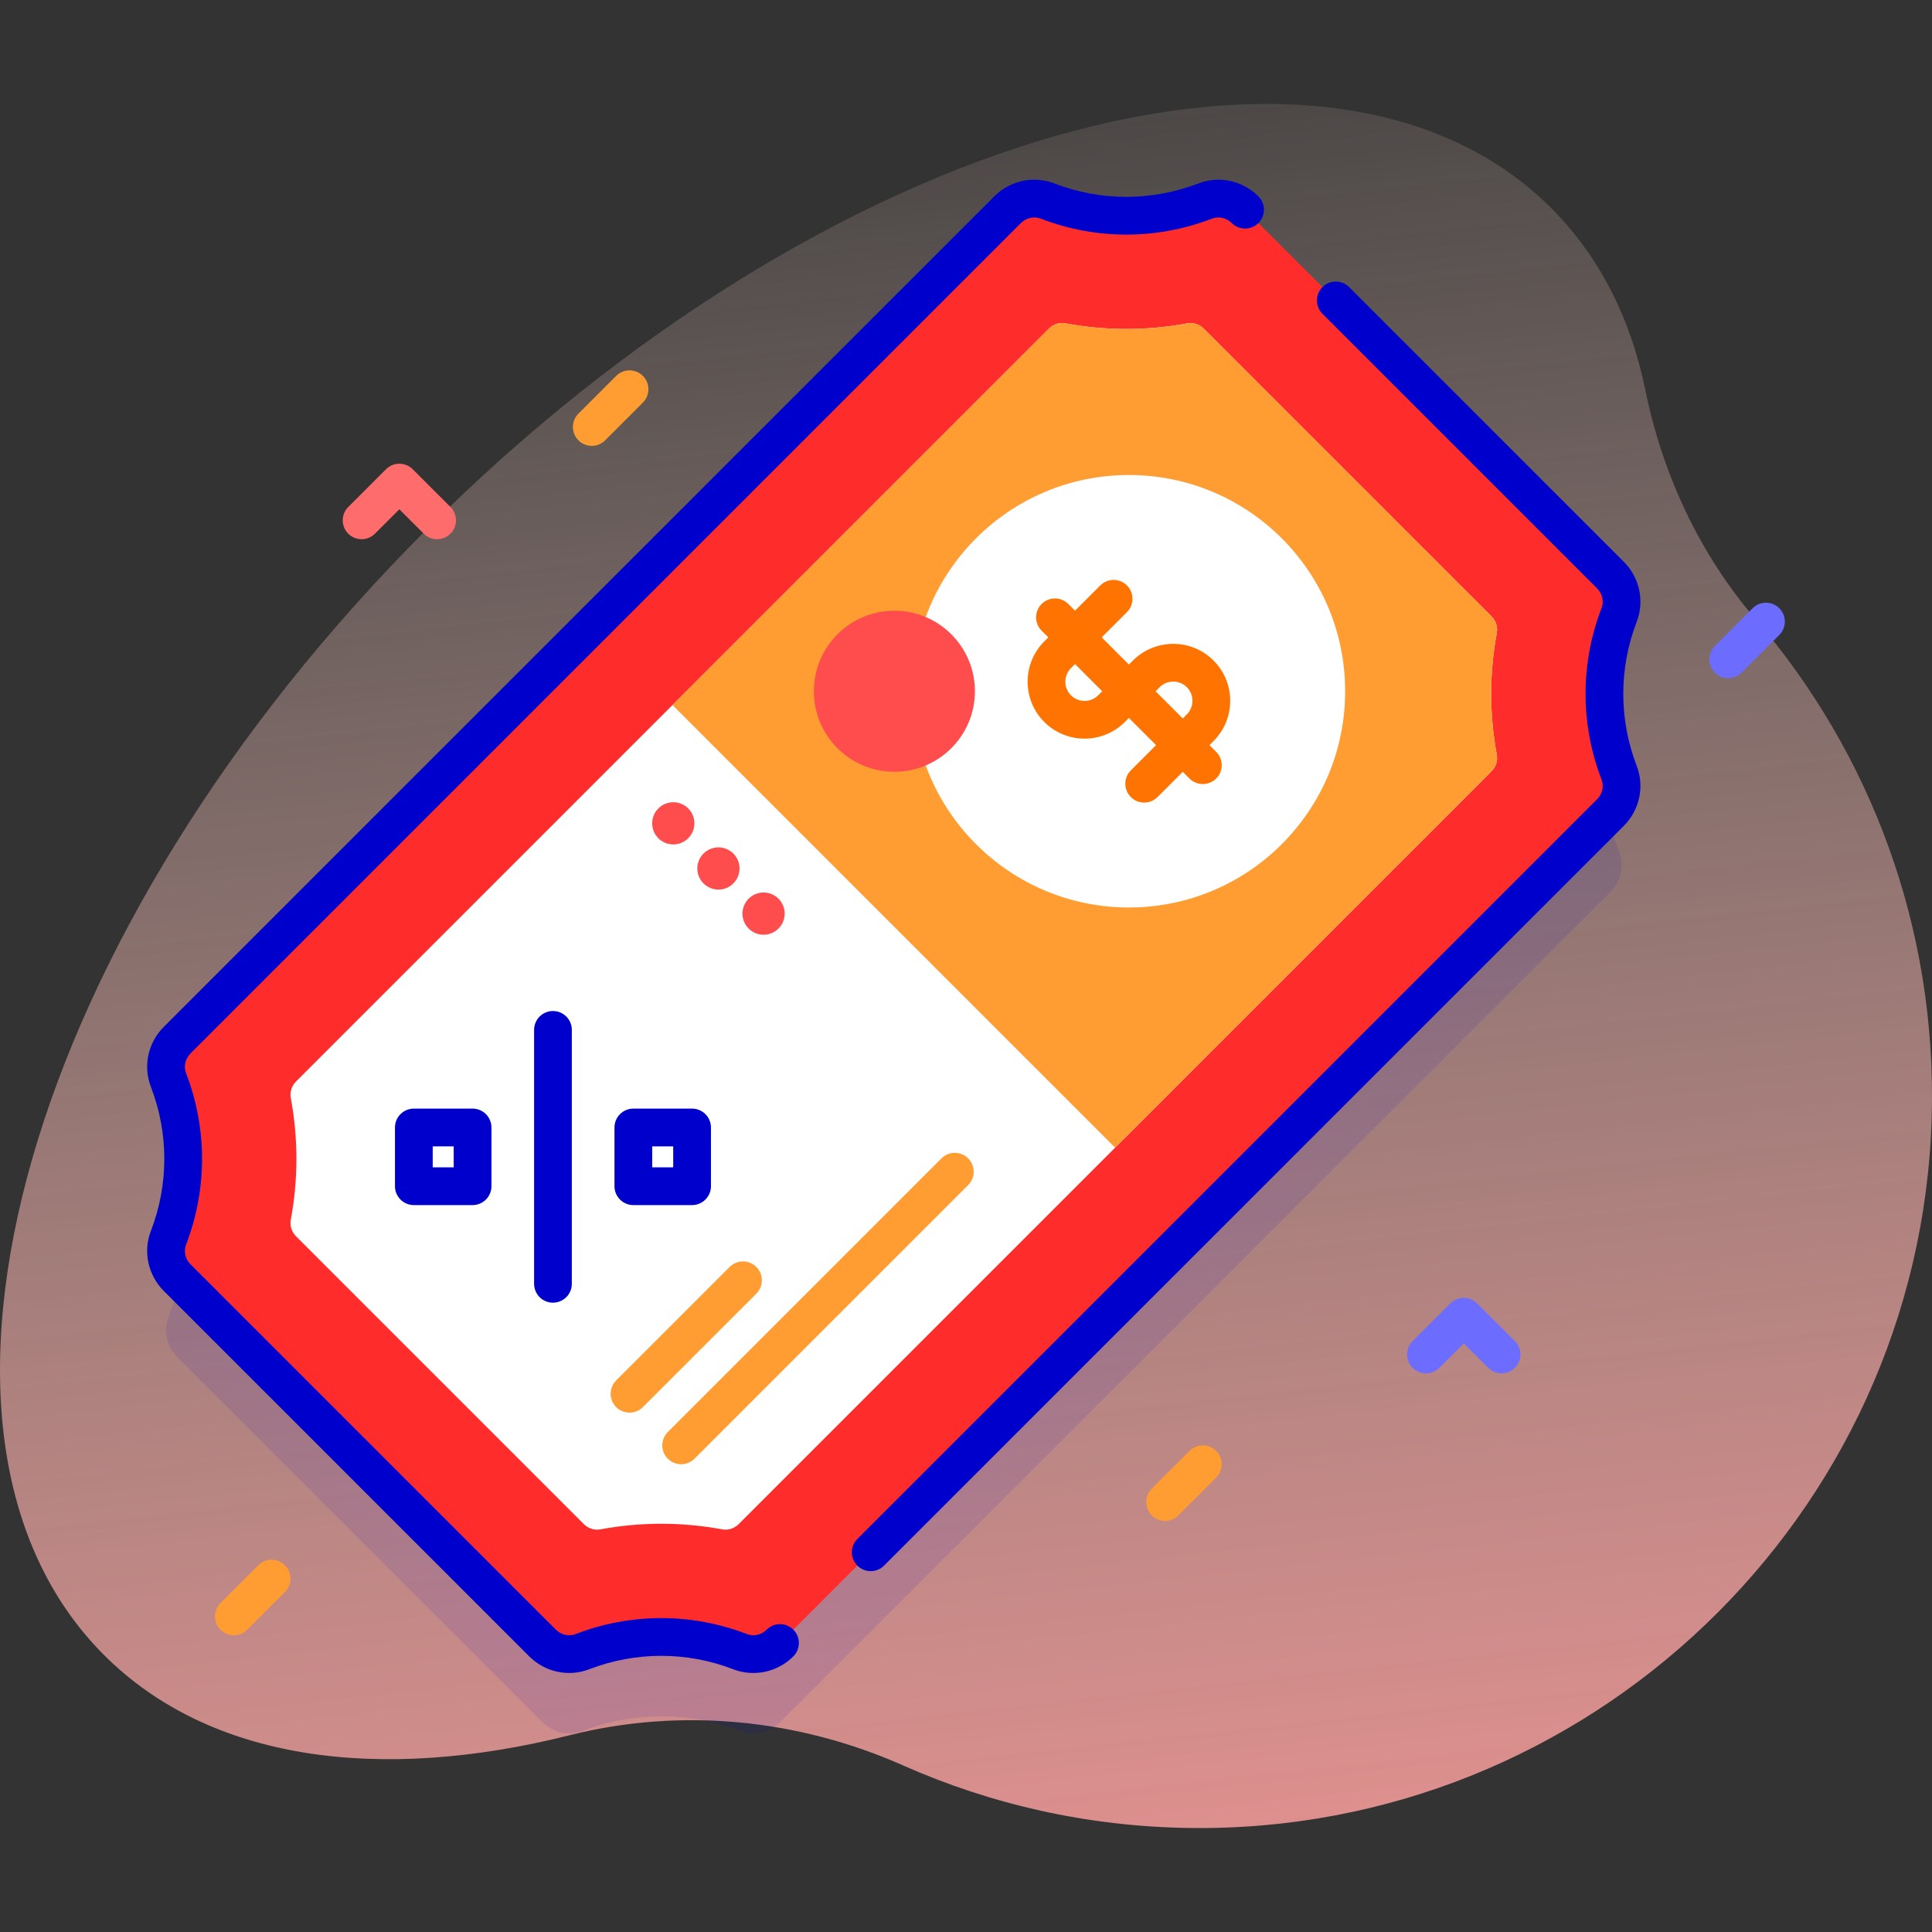 <svg id="Capa_1" enable-background="new 0 0 512 512" height="512" viewBox="0 0 512 512" width="512" xmlns="http://www.w3.org/2000/svg" xmlns:xlink="http://www.w3.org/1999/xlink"><rect x="0" y="0" width="512" height="512" fill="#333333" stroke="none"/><linearGradient id="SVGID_1_" gradientUnits="userSpaceOnUse" x1="285.786" x2="215.289" y1="596.679" y2="-45.289"><stop offset=".002" stop-color="#ff9494"/><stop offset=".992" stop-color="#ffe8dc" stop-opacity="0"/></linearGradient><path d="m465.257 164.114c-14.861-17.312-24.645-38.356-29.218-60.708-3.878-18.954-12.095-35.401-24.961-48.267-58.773-58.773-192.264-20.572-298.161 85.325s-144.098 239.387-85.325 298.16c27.937 27.937 72.757 33.955 123.469 21.212 29.453-7.401 60.532-4.287 88.29 8.03 23.202 10.295 48.799 16.173 75.724 16.566 105.676 1.543 193.748-82.552 196.839-188.195 1.479-50.505-16.354-96.822-46.657-132.123z" fill="url(#SVGID_1_)"/><path d="m319.399 74.287c-13.427 5.179-28.39 5.179-41.816 0-3.65-1.408-7.79-.464-10.556 2.301l-220.078 220.079c-2.766 2.766-3.709 6.907-2.301 10.556 5.179 13.427 5.179 28.39 0 41.816-1.408 3.65-.464 7.79 2.301 10.556l96.828 96.828c2.766 2.766 6.907 3.709 10.556 2.301 13.427-5.179 28.39-5.179 41.816 0 3.65 1.408 7.79.464 10.556-2.301l220.078-220.078c2.766-2.766 3.709-6.907 2.301-10.556-5.179-13.427-5.179-28.39 0-41.816 1.408-3.65.464-7.79-2.301-10.556l-96.828-96.828c-2.766-2.766-6.906-3.71-10.556-2.302z" fill="#00c" opacity=".1"/><path d="m319.399 53.275c-13.427 5.179-28.39 5.179-41.816 0-3.65-1.408-7.79-.464-10.556 2.301l-220.078 220.078c-2.766 2.766-3.709 6.907-2.301 10.556 5.179 13.427 5.179 28.39 0 41.816-1.408 3.65-.464 7.79 2.301 10.556l96.828 96.828c2.766 2.766 6.907 3.709 10.556 2.301 13.427-5.179 28.39-5.179 41.816 0 3.65 1.408 7.79.464 10.556-2.301l220.078-220.078c2.766-2.766 3.709-6.907 2.301-10.556-5.179-13.427-5.179-28.39 0-41.816 1.408-3.65.464-7.79-2.301-10.556l-96.828-96.828c-2.766-2.765-6.906-3.709-10.556-2.301z" fill="#ff2c2c"/><path d="m191.364 405.294c-10.652-1.978-21.594-1.978-32.245 0-1.601.297-3.245-.237-4.396-1.389l-76.268-76.268c-1.152-1.152-1.686-2.795-1.389-4.396 1.978-10.652 1.978-21.594 0-32.245-.297-1.601.237-3.245 1.389-4.396l199.517-199.518c1.152-1.152 2.795-1.686 4.396-1.389 10.652 1.978 21.594 1.978 32.245 0 1.601-.297 3.245.237 4.396 1.389l76.268 76.268c1.152 1.152 1.686 2.795 1.389 4.396-1.978 10.652-1.978 21.594 0 32.245.297 1.601-.237 3.245-1.389 4.396l-199.517 199.519c-1.152 1.152-2.795 1.686-4.396 1.388z" fill="#fff"/><path d="m277.972 87.082-99.759 99.759 117.306 117.306 99.759-99.759c1.152-1.152 1.686-2.795 1.389-4.396-1.978-10.652-1.978-21.594 0-32.245.297-1.601-.237-3.245-1.389-4.396l-76.268-76.269c-1.152-1.152-2.795-1.686-4.396-1.389-10.652 1.978-21.594 1.978-32.245 0-1.602-.297-3.245.237-4.397 1.389z" fill="#ff9d33"/><g fill="#00c"><path d="m230.748 416.37c-1.28 0-2.559-.488-3.536-1.464-1.953-1.953-1.953-5.119 0-7.071l196.036-196.036c1.397-1.396 1.857-3.446 1.172-5.221-5.648-14.644-5.648-30.772 0-45.415.685-1.775.225-3.825-1.172-5.221l-72.787-72.786c-1.953-1.953-1.953-5.119 0-7.071s5.118-1.952 7.071 0l72.786 72.786c4.191 4.19 5.538 10.428 3.431 15.891-4.753 12.322-4.753 25.895 0 38.218 2.107 5.462.76 11.7-3.431 15.891l-196.035 196.034c-.976.976-2.256 1.465-3.535 1.465z"/><path d="m199.632 443.36c-1.779 0-3.569-.321-5.282-.982-12.324-4.755-25.896-4.754-38.218 0-5.461 2.105-11.7.76-15.891-3.431l-96.828-96.828c-4.191-4.191-5.538-10.428-3.431-15.891 4.753-12.323 4.753-25.896 0-38.218-2.107-5.462-.76-11.7 3.431-15.891l220.078-220.078c4.19-4.191 10.428-5.54 15.892-3.431 12.322 4.753 25.895 4.755 38.218 0 5.459-2.107 11.699-.76 15.891 3.431 1.953 1.953 1.953 5.119 0 7.071s-5.118 1.952-7.071 0c-1.396-1.396-3.444-1.857-5.221-1.172-14.644 5.649-30.773 5.648-45.415 0-1.776-.684-3.826-.225-5.222 1.172l-220.079 220.078c-1.397 1.397-1.857 3.446-1.172 5.221 5.648 14.643 5.648 30.772 0 45.416-.685 1.775-.225 3.824 1.172 5.221l96.829 96.828c1.397 1.397 3.445 1.859 5.221 1.172 14.643-5.647 30.771-5.648 45.415 0 1.778.685 3.825.225 5.221-1.172 1.953-1.952 5.118-1.952 7.071 0 1.953 1.953 1.953 5.119 0 7.071-2.876 2.876-6.717 4.413-10.609 4.413z"/><path d="m125.237 319.36h-15.565c-2.761 0-5-2.239-5-5v-15.565c0-2.761 2.239-5 5-5h15.565c2.761 0 5 2.239 5 5v15.565c0 2.761-2.238 5-5 5zm-10.565-10h5.565v-5.565h-5.565z"/><path d="m183.409 319.36h-15.565c-2.761 0-5-2.239-5-5v-15.565c0-2.761 2.239-5 5-5h15.565c2.761 0 5 2.239 5 5v15.565c0 2.761-2.239 5-5 5zm-10.565-10h5.565v-5.565h-5.565z"/><path d="m146.541 345.223c-2.761 0-5-2.239-5-5v-67.292c0-2.761 2.239-5 5-5s5 2.239 5 5v67.292c0 2.761-2.239 5-5 5z"/></g><path d="m163.296 365.822 30.069-30.069c1.954-1.954 5.122-1.954 7.075 0 1.954 1.954 1.954 5.121 0 7.075l-30.069 30.069c-1.954 1.954-5.122 1.954-7.075 0-1.954-1.953-1.954-5.121 0-7.075" fill="#ff9d33"/><path d="m176.975 379.501 72.52-72.52c1.954-1.954 5.122-1.954 7.075 0s1.954 5.121 0 7.075l-72.52 72.52c-1.954 1.954-5.122 1.954-7.075 0s-1.954-5.121 0-7.075" fill="#ff9d33"/><circle cx="299.171" cy="183.189" fill="#fff" r="57.305"/><circle cx="237.024" cy="183.189" fill="#ff4d4d" r="21.341"/><path d="m303.222 212.692c-1.28 0-2.559-.488-3.536-1.464-1.953-1.953-1.953-5.119 0-7.071l14.836-14.836c.963-.962 1.493-2.242 1.493-3.603s-.53-2.641-1.493-3.603c-1.986-1.987-5.22-1.987-7.206 0l-9.22 9.22c-5.886 5.885-15.463 5.886-21.349 0s-5.886-15.463 0-21.349l14.836-14.836c1.953-1.952 5.118-1.952 7.071 0 1.953 1.953 1.953 5.119 0 7.071l-14.836 14.836c-1.987 1.986-1.987 5.219 0 7.207 1.987 1.986 5.22 1.986 7.207 0l9.219-9.22c5.886-5.886 15.463-5.886 21.349 0 2.851 2.852 4.421 6.643 4.421 10.674 0 4.032-1.57 7.823-4.422 10.674l-14.835 14.836c-.976.976-2.255 1.464-3.535 1.464z" fill="#ff7300"/><path d="m318.764 207.783c-1.28 0-2.559-.488-3.536-1.464l-39.187-39.187c-1.953-1.953-1.953-5.119 0-7.071s5.118-1.952 7.071 0l39.187 39.187c1.953 1.953 1.953 5.119 0 7.071-.976.975-2.255 1.464-3.535 1.464z" fill="#ff7300"/><circle cx="178.428" cy="218.193" fill="#ff4d4d" r="5.593"/><circle cx="190.392" cy="230.157" fill="#ff4d4d" r="5.593"/><circle cx="202.356" cy="242.122" fill="#ff4d4d" r="5.593"/><path d="m156.828 118.159c-1.28 0-2.559-.488-3.536-1.464-1.953-1.953-1.953-5.119 0-7.071l10.006-10.006c1.953-1.952 5.118-1.952 7.071 0 1.953 1.953 1.953 5.119 0 7.071l-10.006 10.006c-.976.976-2.256 1.464-3.535 1.464z" fill="#ff9d33"/><path d="m61.976 433.354c-1.28 0-2.559-.488-3.536-1.464-1.953-1.953-1.953-5.119 0-7.071l10.006-10.006c1.953-1.952 5.118-1.952 7.071 0 1.953 1.953 1.953 5.119 0 7.071l-10.006 10.006c-.976.976-2.256 1.464-3.535 1.464z" fill="#ff9d33"/><path d="m457.994 179.732c-1.28 0-2.559-.488-3.536-1.464-1.953-1.953-1.953-5.119 0-7.071l10.006-10.006c1.953-1.952 5.118-1.952 7.071 0 1.953 1.953 1.953 5.119 0 7.071l-10.006 10.006c-.976.976-2.255 1.464-3.535 1.464z" fill="#6c6cff"/><path d="m308.758 403.047c-1.28 0-2.559-.488-3.536-1.464-1.953-1.953-1.953-5.119 0-7.071l10.006-10.006c1.953-1.952 5.118-1.952 7.071 0 1.953 1.953 1.953 5.119 0 7.071l-10.006 10.006c-.976.976-2.255 1.464-3.535 1.464z" fill="#ff9d33"/><path d="m377.905 363.946c-1.28 0-2.559-.488-3.536-1.464-1.953-1.953-1.953-5.119 0-7.071l10.006-10.006c.938-.938 2.209-1.464 3.536-1.464 1.326 0 2.598.527 3.536 1.464l10.005 10.006c1.953 1.953 1.953 5.119 0 7.071-1.953 1.953-5.118 1.952-7.071 0l-6.47-6.47-6.47 6.47c-.977.976-2.256 1.464-3.536 1.464z" fill="#6c6cff"/><path d="m115.839 142.896c-1.28 0-2.559-.488-3.536-1.464l-6.47-6.47-6.47 6.47c-1.952 1.952-5.118 1.952-7.071 0-1.953-1.953-1.953-5.119 0-7.071l10.005-10.006c.938-.938 2.209-1.464 3.536-1.464s2.598.527 3.536 1.464l10.006 10.006c1.953 1.953 1.953 5.119 0 7.071-.977.976-2.256 1.464-3.536 1.464z" fill="#ff6c6c"/></svg>